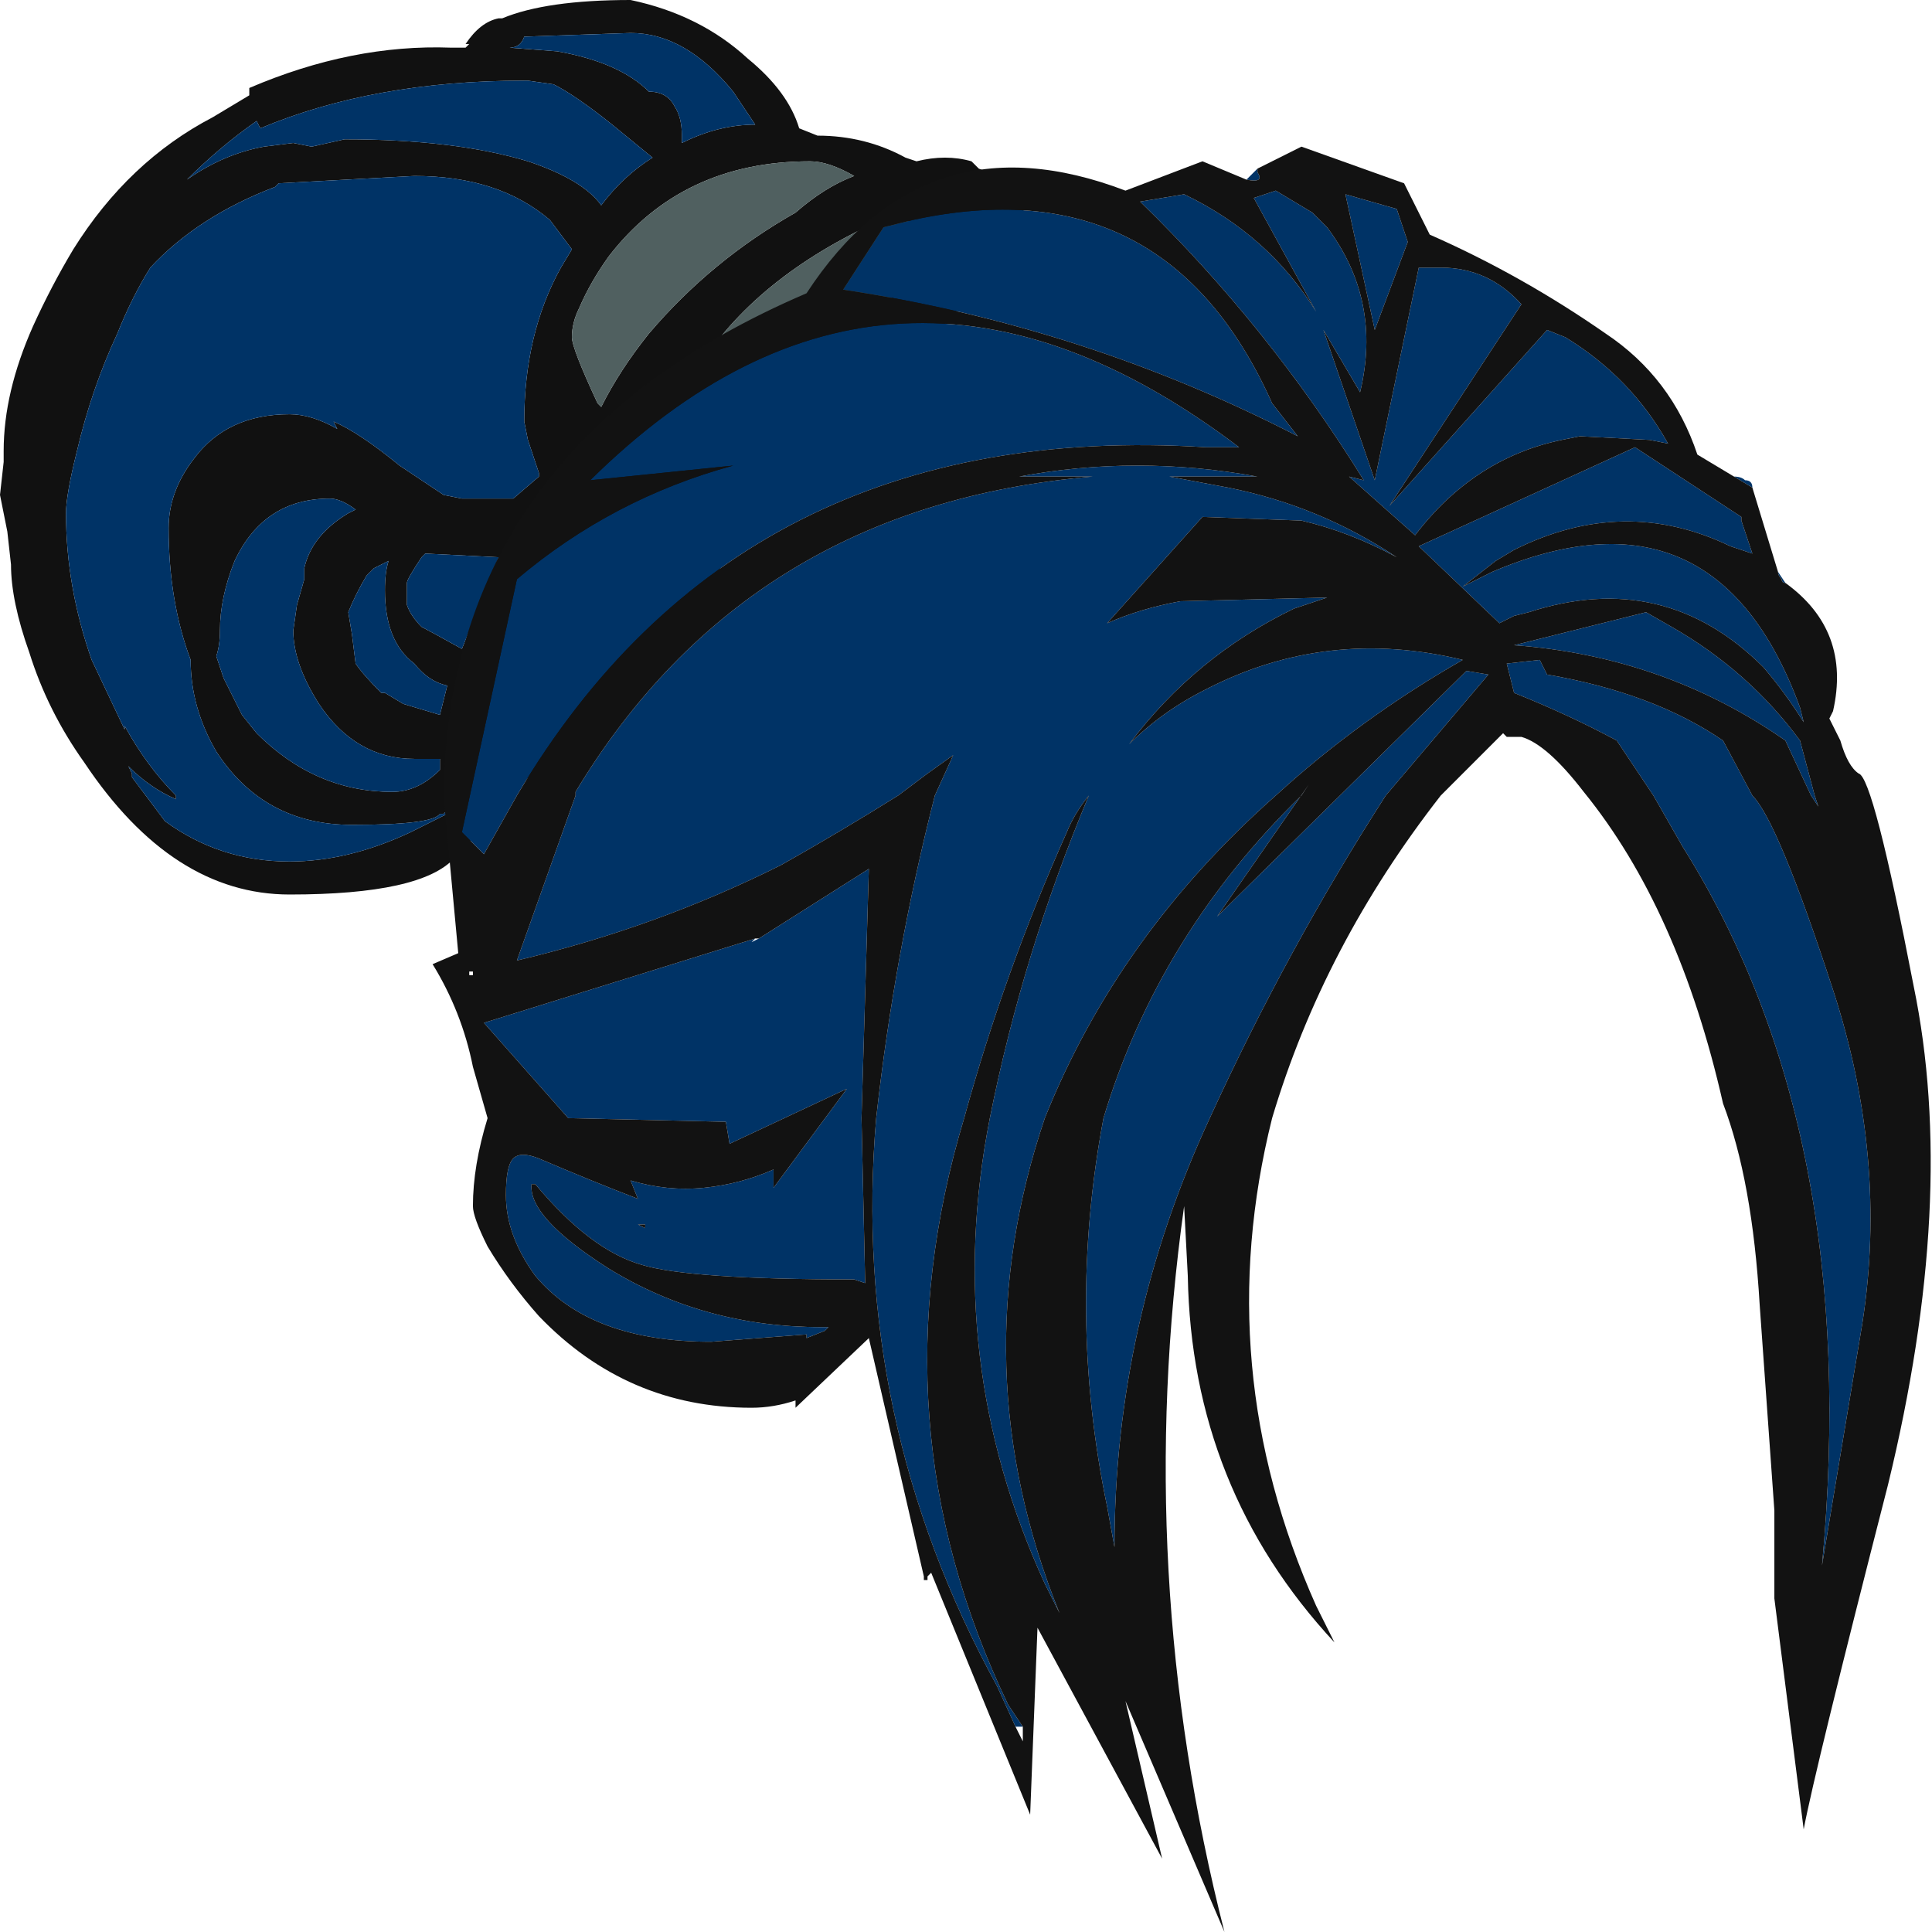 <?xml version="1.0" encoding="UTF-8" standalone="no"?>
<svg xmlns:ffdec="https://www.free-decompiler.com/flash" xmlns:xlink="http://www.w3.org/1999/xlink" ffdec:objectType="shape" height="26.35px" width="26.35px" xmlns="http://www.w3.org/2000/svg">
  <g transform="matrix(1.0, 0.0, 0.0, 1.0, 20.3, 16.6)">
    <path d="M-9.15 -14.75 Q-8.5 -14.75 -7.95 -14.45 L-7.8 -14.4 Q-7.4 -14.5 -7.05 -14.4 L-6.95 -14.3 Q-6.4 -14.1 -6.25 -13.45 L-14.1 -4.9 Q-14.55 -4.4 -16.35 -4.4 -17.95 -4.4 -19.15 -6.2 -19.65 -6.9 -19.9 -7.7 -20.15 -8.4 -20.15 -8.9 L-20.2 -9.35 -20.3 -9.85 -20.25 -10.3 -20.25 -10.45 Q-20.25 -11.25 -19.85 -12.15 -19.6 -12.7 -19.3 -13.2 -18.55 -14.4 -17.4 -15.0 L-16.9 -15.3 -16.9 -15.4 Q-15.5 -16.0 -14.15 -15.95 L-13.95 -15.95 -13.9 -16.0 -13.95 -16.0 Q-13.75 -16.3 -13.5 -16.35 L-13.45 -16.35 Q-12.85 -16.6 -11.7 -16.6 -10.75 -16.4 -10.1 -15.8 -9.55 -15.35 -9.4 -14.85 L-9.15 -14.75 M-11.0 -14.65 Q-10.5 -14.9 -10.0 -14.9 L-10.3 -15.35 Q-10.95 -16.15 -11.7 -16.15 L-13.15 -16.1 Q-13.2 -15.95 -13.35 -15.95 L-12.7 -15.9 Q-11.85 -15.75 -11.45 -15.35 -11.2 -15.35 -11.1 -15.15 -11.0 -15.0 -11.0 -14.75 L-11.0 -14.65 M-9.25 -14.4 Q-11.0 -14.4 -12.0 -13.1 -12.25 -12.75 -12.4 -12.4 -12.5 -12.2 -12.5 -12.0 -12.5 -11.85 -12.15 -11.1 L-12.1 -11.05 Q-11.85 -11.55 -11.45 -12.05 -10.6 -13.05 -9.45 -13.7 -9.05 -14.05 -8.65 -14.2 -9.0 -14.4 -9.25 -14.4 M-16.6 -14.3 L-16.6 -14.3 M-16.8 -14.95 Q-17.3 -14.6 -17.75 -14.15 -17.25 -14.5 -16.7 -14.6 L-16.3 -14.65 -16.05 -14.6 -15.6 -14.7 Q-14.1 -14.7 -13.1 -14.4 -12.35 -14.15 -12.1 -13.8 -11.8 -14.2 -11.4 -14.45 L-11.95 -14.9 Q-12.45 -15.3 -12.75 -15.45 L-13.1 -15.5 -13.15 -15.5 Q-15.2 -15.5 -16.75 -14.85 L-16.8 -14.95 M-12.5 -13.2 L-12.8 -13.6 Q-13.5 -14.2 -14.65 -14.2 L-16.5 -14.1 -16.55 -14.05 Q-17.6 -13.65 -18.25 -12.95 -18.5 -12.55 -18.7 -12.05 -19.05 -11.3 -19.25 -10.45 -19.4 -9.85 -19.4 -9.6 -19.4 -8.6 -19.05 -7.6 L-18.6 -6.65 -18.6 -6.7 Q-18.3 -6.15 -17.9 -5.75 L-17.9 -5.7 Q-18.25 -5.85 -18.55 -6.15 L-18.5 -6.05 -18.5 -6.0 -18.05 -5.4 Q-17.3 -4.85 -16.35 -4.85 -15.55 -4.85 -14.7 -5.25 L-14.2 -5.5 -14.2 -5.55 -14.25 -5.5 -14.3 -5.5 Q-14.4 -5.35 -15.5 -5.35 -16.7 -5.35 -17.35 -6.35 -17.7 -6.95 -17.7 -7.6 -18.0 -8.4 -18.0 -9.4 -18.0 -9.9 -17.65 -10.35 -17.2 -10.95 -16.35 -10.95 -16.05 -10.95 -15.7 -10.75 L-15.75 -10.85 Q-15.4 -10.7 -14.85 -10.25 L-14.25 -9.85 -14.0 -9.8 -13.3 -9.8 -12.95 -10.1 -12.95 -10.15 -13.1 -10.6 -13.15 -10.85 Q-13.15 -12.05 -12.65 -12.95 L-12.5 -13.2 M-14.55 -9.0 Q-14.75 -8.7 -14.75 -8.65 L-14.75 -8.35 Q-14.7 -8.2 -14.55 -8.05 -14.45 -8.0 -14.0 -7.75 L-13.5 -9.0 -14.5 -9.05 -14.55 -9.0 M-15.2 -8.85 L-15.3 -8.75 Q-15.45 -8.5 -15.55 -8.25 L-15.5 -7.95 -15.45 -7.55 Q-15.35 -7.4 -15.1 -7.15 L-15.05 -7.15 -14.8 -7.0 -14.3 -6.85 -14.2 -7.25 Q-14.45 -7.3 -14.65 -7.55 -15.05 -7.85 -15.05 -8.55 -15.05 -8.8 -15.0 -8.95 L-15.2 -8.85 M-15.45 -9.65 Q-15.65 -9.8 -15.8 -9.8 -16.7 -9.8 -17.1 -8.95 -17.3 -8.45 -17.3 -8.0 -17.3 -7.8 -17.35 -7.65 L-17.25 -7.35 -17.0 -6.85 -16.8 -6.6 Q-16.0 -5.8 -14.95 -5.8 -14.6 -5.8 -14.3 -6.1 L-14.3 -6.25 -14.65 -6.25 Q-15.45 -6.25 -15.95 -7.0 -16.3 -7.55 -16.3 -8.0 L-16.25 -8.35 -16.15 -8.7 -16.15 -8.85 Q-16.05 -9.3 -15.55 -9.6 L-15.45 -9.65 M-7.05 -12.9 L-8.05 -13.7 Q-9.85 -12.95 -10.7 -11.7 L-7.05 -12.9" fill="#111111" fill-rule="evenodd" stroke="none"/>
    <path d="M-11.0 -14.65 L-11.0 -14.75 Q-11.0 -15.0 -11.1 -15.15 -11.2 -15.35 -11.45 -15.35 -11.85 -15.75 -12.7 -15.9 L-13.35 -15.95 Q-13.2 -15.95 -13.15 -16.1 L-11.7 -16.15 Q-10.95 -16.15 -10.3 -15.35 L-10.0 -14.9 Q-10.5 -14.9 -11.0 -14.65 M-15.45 -9.65 L-15.55 -9.6 Q-16.05 -9.3 -16.15 -8.85 L-16.15 -8.7 -16.25 -8.35 -16.3 -8.0 Q-16.3 -7.55 -15.95 -7.0 -15.45 -6.25 -14.65 -6.25 L-14.3 -6.25 -14.3 -6.1 Q-14.6 -5.8 -14.95 -5.8 -16.0 -5.8 -16.8 -6.6 L-17.0 -6.85 -17.25 -7.35 -17.35 -7.65 Q-17.3 -7.8 -17.3 -8.0 -17.3 -8.45 -17.1 -8.95 -16.7 -9.8 -15.8 -9.8 -15.65 -9.8 -15.45 -9.65 M-15.2 -8.85 L-15.0 -8.95 Q-15.05 -8.8 -15.05 -8.55 -15.05 -7.85 -14.65 -7.55 -14.45 -7.3 -14.2 -7.25 L-14.3 -6.85 -14.8 -7.0 -15.05 -7.15 -15.1 -7.15 Q-15.35 -7.4 -15.45 -7.55 L-15.5 -7.95 -15.55 -8.25 Q-15.45 -8.5 -15.3 -8.75 L-15.2 -8.85 M-14.55 -9.0 L-14.5 -9.05 -13.5 -9.0 -14.0 -7.75 Q-14.45 -8.0 -14.55 -8.05 -14.7 -8.2 -14.75 -8.35 L-14.75 -8.65 Q-14.75 -8.7 -14.55 -9.0 M-12.5 -13.2 L-12.65 -12.95 Q-13.15 -12.05 -13.15 -10.85 L-13.1 -10.6 -12.95 -10.15 -12.95 -10.1 -13.3 -9.8 -14.0 -9.8 -14.25 -9.85 -14.85 -10.25 Q-15.4 -10.7 -15.75 -10.85 L-15.7 -10.75 Q-16.05 -10.95 -16.35 -10.95 -17.2 -10.95 -17.65 -10.35 -18.0 -9.9 -18.0 -9.4 -18.0 -8.4 -17.7 -7.6 -17.7 -6.95 -17.35 -6.35 -16.7 -5.35 -15.5 -5.35 -14.4 -5.35 -14.3 -5.5 L-14.25 -5.5 -14.2 -5.55 -14.2 -5.5 -14.7 -5.25 Q-15.55 -4.85 -16.35 -4.85 -17.3 -4.85 -18.05 -5.4 L-18.5 -6.0 -18.5 -6.05 -18.55 -6.15 Q-18.25 -5.85 -17.9 -5.7 L-17.9 -5.75 Q-18.3 -6.15 -18.6 -6.7 L-18.6 -6.65 -19.05 -7.6 Q-19.4 -8.6 -19.4 -9.6 -19.4 -9.85 -19.25 -10.45 -19.05 -11.3 -18.7 -12.05 -18.5 -12.55 -18.25 -12.95 -17.6 -13.65 -16.55 -14.05 L-16.5 -14.1 -14.65 -14.2 Q-13.5 -14.2 -12.8 -13.6 L-12.5 -13.2 M-16.8 -14.95 L-16.75 -14.85 Q-15.2 -15.5 -13.15 -15.5 L-13.1 -15.5 -12.75 -15.45 Q-12.45 -15.3 -11.95 -14.9 L-11.4 -14.45 Q-11.8 -14.2 -12.1 -13.8 -12.35 -14.15 -13.1 -14.4 -14.1 -14.7 -15.6 -14.7 L-16.05 -14.6 -16.3 -14.65 -16.7 -14.6 Q-17.25 -14.5 -17.75 -14.15 -17.3 -14.6 -16.8 -14.95" fill="#003366" fill-rule="evenodd" stroke="none"/>
    <path d="M-9.25 -14.4 Q-9.0 -14.4 -8.65 -14.2 -9.05 -14.05 -9.45 -13.7 -10.6 -13.05 -11.45 -12.05 -11.85 -11.55 -12.1 -11.05 L-12.15 -11.1 Q-12.5 -11.85 -12.5 -12.0 -12.5 -12.2 -12.4 -12.4 -12.25 -12.75 -12.0 -13.1 -11.0 -14.4 -9.25 -14.4 M-7.05 -12.9 L-10.7 -11.7 Q-9.85 -12.95 -8.05 -13.7 L-7.05 -12.9" fill="#506060" fill-rule="evenodd" stroke="none"/>
    <path d="M3.45 -9.5 L3.6 -9.05 3.3 -9.15 Q1.85 -9.85 0.35 -9.1 L0.1 -8.95 -0.35 -8.6 0.05 -8.8 Q3.1 -10.1 4.25 -6.95 L4.3 -6.75 Q4.05 -7.15 3.75 -7.5 2.4 -8.85 0.55 -8.25 L0.35 -8.2 0.15 -8.1 -0.95 -9.15 2.0 -10.5 3.45 -9.55 3.45 -9.5 M0.8 -12.1 L1.05 -12.0 Q1.95 -11.45 2.45 -10.55 L2.2 -10.6 1.25 -10.65 1.0 -10.6 Q-0.2 -10.35 -1.0 -9.3 L-1.9 -10.1 -1.7 -10.05 Q-3.0 -12.15 -4.75 -13.85 L-4.15 -13.95 Q-3.0 -13.4 -2.35 -12.35 L-3.2 -13.9 -2.9 -14.0 -2.4 -13.7 -2.2 -13.5 Q-1.45 -12.5 -1.75 -11.25 L-2.25 -12.1 -1.55 -10.05 -0.95 -12.95 -0.65 -12.95 Q0.0 -12.95 0.45 -12.45 L-1.35 -9.7 0.8 -12.1 M3.6 -9.95 L3.35 -10.1 Q3.45 -10.1 3.5 -10.05 3.6 -10.05 3.6 -9.95 M2.15 -8.25 L2.5 -8.05 Q3.55 -7.45 4.25 -6.5 L4.45 -5.75 4.5 -5.6 4.4 -5.75 4.05 -6.5 Q2.4 -7.65 0.35 -7.8 L2.15 -8.25 M0.25 -7.55 L0.7 -7.6 0.8 -7.4 Q2.25 -7.15 3.2 -6.5 L3.6 -5.75 Q3.95 -5.4 4.7 -3.1 5.45 -0.8 5.1 1.45 L4.55 4.75 Q5.1 -1.15 2.65 -5.05 L2.25 -5.75 1.75 -6.5 Q1.1 -6.85 0.35 -7.15 L0.25 -7.55 M-3.15 -14.3 L-3.15 -14.25 Q-3.05 -14.1 -3.3 -14.15 L-3.15 -14.3 M4.05 -8.65 Q4.0 -8.65 4.0 -8.7 3.95 -8.75 3.95 -8.8 L4.05 -8.65 M-6.45 6.95 L-6.7 6.4 Q-8.7 2.75 -8.35 -1.35 -8.1 -3.6 -7.55 -5.75 L-7.3 -6.3 -7.65 -6.05 -8.05 -5.75 Q-8.85 -5.25 -9.65 -4.8 -11.35 -3.95 -13.25 -3.5 L-12.45 -5.75 -12.45 -5.8 Q-10.1 -9.7 -5.4 -10.1 L-6.4 -10.1 Q-4.8 -10.4 -3.15 -10.1 L-4.35 -10.1 -3.55 -9.95 Q-2.3 -9.7 -1.25 -9.0 -1.9 -9.35 -2.55 -9.5 L-3.9 -9.55 -5.2 -8.1 Q-4.75 -8.3 -4.2 -8.4 L-2.2 -8.45 -2.65 -8.3 Q-4.0 -7.65 -4.9 -6.45 -4.45 -6.9 -3.85 -7.2 -2.2 -8.05 -0.35 -7.6 -1.75 -6.8 -2.9 -5.75 -5.05 -3.85 -6.05 -1.35 -7.2 2.05 -5.85 5.4 L-6.05 5.0 Q-7.45 1.95 -6.8 -1.35 -6.35 -3.6 -5.45 -5.75 L-5.45 -5.75 Q-5.65 -5.5 -5.75 -5.25 -6.6 -3.35 -7.15 -1.35 -8.4 2.8 -6.55 6.65 L-6.35 6.95 -6.45 6.95 M-13.7 -4.95 L-14.0 -5.25 -13.25 -8.7 Q-11.95 -9.8 -10.3 -10.25 L-12.25 -10.05 Q-8.15 -14.1 -3.4 -10.5 L-3.85 -10.5 Q-10.2 -10.9 -13.25 -5.75 L-13.7 -4.95 M-9.95 -3.8 L-8.45 -4.75 -8.55 -1.35 -8.5 0.9 -8.65 0.85 Q-10.9 0.85 -11.55 0.65 -12.25 0.45 -13.0 -0.45 L-13.05 -0.45 Q-13.1 0.0 -12.0 0.7 -10.7 1.5 -9.1 1.5 L-9.0 1.5 -9.05 1.55 -9.3 1.65 -9.3 1.6 -10.6 1.7 Q-12.25 1.7 -13.0 0.8 -13.4 0.25 -13.4 -0.3 -13.4 -0.7 -13.3 -0.8 -13.2 -0.9 -12.95 -0.8 -12.25 -0.5 -11.6 -0.25 L-11.7 -0.5 Q-11.2 -0.35 -10.7 -0.4 -10.2 -0.45 -9.75 -0.65 L-9.75 -0.4 -8.75 -1.75 -10.35 -1.0 -10.4 -1.3 -12.55 -1.35 -13.7 -2.65 -10.0 -3.8 -10.05 -3.75 -9.95 -3.8 M-2.45 -5.9 L-3.7 -4.1 -0.3 -7.45 0.0 -7.4 -1.4 -5.75 Q-2.75 -3.65 -3.8 -1.35 -5.1 1.45 -5.1 4.5 L-5.2 3.95 Q-5.75 1.3 -5.25 -1.35 -4.5 -3.85 -2.55 -5.75 L-2.45 -5.9 M-2.95 -11.1 L-2.6 -10.65 Q-5.5 -12.15 -8.8 -12.65 L-8.25 -13.5 -7.85 -13.6 Q-4.4 -14.35 -2.95 -11.1 M-1.25 -13.75 L-1.1 -13.3 -1.55 -12.1 -1.95 -13.95 -1.25 -13.75 M-11.5 0.1 L-11.6 0.1 -11.5 0.15 -11.5 0.1" fill="#003366" fill-rule="evenodd" stroke="none"/>
    <path d="M0.8 -12.1 L-1.35 -9.7 0.45 -12.45 Q0.0 -12.95 -0.65 -12.95 L-0.95 -12.95 -1.55 -10.05 -2.25 -12.1 -1.75 -11.25 Q-1.45 -12.5 -2.2 -13.5 L-2.4 -13.7 -2.9 -14.0 -3.2 -13.9 -2.35 -12.35 Q-3.0 -13.4 -4.15 -13.95 L-4.75 -13.85 Q-3.0 -12.15 -1.7 -10.05 L-1.9 -10.1 -1.0 -9.3 Q-0.2 -10.35 1.0 -10.6 L1.25 -10.65 2.2 -10.6 2.45 -10.55 Q1.95 -11.45 1.05 -12.0 L0.8 -12.1 M3.45 -9.55 L2.0 -10.5 -0.95 -9.15 0.15 -8.1 0.35 -8.2 0.55 -8.25 Q2.4 -8.85 3.75 -7.5 4.05 -7.15 4.3 -6.75 L4.25 -6.95 Q3.1 -10.1 0.05 -8.8 L-0.35 -8.6 0.1 -8.95 0.35 -9.1 Q1.85 -9.85 3.3 -9.15 L3.6 -9.05 3.45 -9.5 3.45 -9.55 M0.25 -7.55 L0.35 -7.15 Q1.1 -6.85 1.75 -6.5 L2.25 -5.75 2.65 -5.05 Q5.1 -1.15 4.55 4.75 L5.1 1.45 Q5.45 -0.8 4.7 -3.1 3.95 -5.4 3.6 -5.75 L3.2 -6.5 Q2.25 -7.15 0.8 -7.4 L0.7 -7.6 0.25 -7.55 M2.15 -8.25 L0.35 -7.8 Q2.4 -7.65 4.05 -6.5 L4.4 -5.75 4.5 -5.6 4.45 -5.75 4.25 -6.5 Q3.55 -7.45 2.5 -8.05 L2.15 -8.25 M3.35 -10.1 L3.6 -9.95 3.95 -8.8 Q3.95 -8.75 4.0 -8.7 4.0 -8.65 4.05 -8.65 4.95 -8.0 4.7 -6.9 L4.65 -6.8 4.8 -6.5 Q4.9 -6.15 5.05 -6.05 5.25 -6.0 5.8 -3.15 6.4 -0.25 5.45 3.65 4.45 7.55 4.3 8.35 L3.9 5.2 3.9 4.0 3.7 1.2 Q3.6 -0.5 3.2 -1.55 2.6 -4.2 1.3 -5.8 0.8 -6.45 0.45 -6.55 L0.25 -6.55 0.2 -6.6 -0.65 -5.75 Q-2.25 -3.7 -2.95 -1.35 -3.8 2.05 -2.35 5.3 L-2.1 5.8 Q-4.05 3.7 -4.1 0.8 L-4.15 -0.15 Q-4.85 4.85 -3.6 9.75 L-4.95 6.6 -4.45 8.75 -6.15 5.6 -6.25 8.15 -7.6 4.85 -7.65 4.9 -7.65 4.95 -7.7 4.95 -7.7 4.9 -8.45 1.65 -9.45 2.6 -9.45 2.5 Q-9.75 2.6 -10.05 2.6 -11.75 2.6 -12.95 1.35 -13.35 0.9 -13.65 0.4 -13.85 0.0 -13.85 -0.15 -13.85 -0.7 -13.65 -1.35 L-13.85 -2.05 Q-14.0 -2.8 -14.4 -3.45 L-14.05 -3.6 -14.25 -5.75 Q-14.2 -10.5 -9.3 -12.6 -7.7 -15.05 -4.95 -14.0 L-3.9 -14.4 -3.3 -14.15 Q-3.05 -14.1 -3.15 -14.25 L-3.15 -14.3 -2.55 -14.6 -1.15 -14.1 -0.8 -13.4 Q0.45 -12.85 1.6 -12.05 2.5 -11.45 2.85 -10.4 L3.35 -10.1 M-6.35 6.95 L-6.55 6.65 Q-8.4 2.8 -7.15 -1.35 -6.6 -3.35 -5.75 -5.25 -5.65 -5.5 -5.45 -5.75 L-5.45 -5.75 Q-6.35 -3.6 -6.8 -1.35 -7.45 1.95 -6.05 5.0 L-5.85 5.4 Q-7.2 2.05 -6.05 -1.35 -5.05 -3.85 -2.9 -5.75 -1.75 -6.8 -0.35 -7.6 -2.2 -8.05 -3.85 -7.2 -4.45 -6.9 -4.9 -6.45 -4.0 -7.65 -2.65 -8.3 L-2.2 -8.45 -4.2 -8.4 Q-4.75 -8.3 -5.2 -8.1 L-3.9 -9.55 -2.55 -9.5 Q-1.9 -9.35 -1.25 -9.0 -2.3 -9.7 -3.55 -9.95 L-4.35 -10.1 -3.15 -10.1 Q-4.8 -10.4 -6.4 -10.1 L-5.4 -10.1 Q-10.1 -9.7 -12.45 -5.8 L-12.45 -5.75 -13.25 -3.5 Q-11.35 -3.95 -9.65 -4.8 -8.85 -5.25 -8.05 -5.75 L-7.65 -6.05 -7.3 -6.3 -7.55 -5.75 Q-8.1 -3.6 -8.35 -1.35 -8.7 2.75 -6.7 6.4 L-6.45 6.95 -6.35 7.15 -6.35 6.95 M-13.7 -4.95 L-13.25 -5.75 Q-10.2 -10.9 -3.85 -10.5 L-3.4 -10.5 Q-8.15 -14.1 -12.25 -10.05 L-10.3 -10.25 Q-11.95 -9.8 -13.25 -8.7 L-14.0 -5.25 -13.7 -4.95 M-13.85 -3.35 L-13.9 -3.35 -13.9 -3.3 -13.85 -3.3 -13.85 -3.35 M-10.0 -3.8 L-13.7 -2.65 -12.55 -1.35 -10.4 -1.3 -10.35 -1.0 -8.75 -1.75 -9.75 -0.4 -9.75 -0.65 Q-10.2 -0.45 -10.7 -0.4 -11.2 -0.35 -11.7 -0.5 L-11.6 -0.25 Q-12.25 -0.5 -12.95 -0.8 -13.2 -0.9 -13.3 -0.8 -13.4 -0.7 -13.4 -0.3 -13.4 0.25 -13.0 0.8 -12.25 1.7 -10.6 1.7 L-9.3 1.6 -9.3 1.65 -9.05 1.55 -9.0 1.5 -9.1 1.5 Q-10.7 1.5 -12.0 0.7 -13.1 0.0 -13.05 -0.45 L-13.0 -0.45 Q-12.25 0.45 -11.55 0.65 -10.9 0.85 -8.65 0.85 L-8.5 0.9 -8.55 -1.35 -8.45 -4.75 -9.95 -3.8 -10.0 -3.8 M-1.25 -13.75 L-1.95 -13.95 -1.55 -12.1 -1.1 -13.3 -1.25 -13.75 M-2.95 -11.1 Q-4.4 -14.35 -7.85 -13.6 L-8.25 -13.5 -8.8 -12.65 Q-5.5 -12.15 -2.6 -10.65 L-2.95 -11.1 M-2.45 -5.9 L-2.55 -5.75 Q-4.5 -3.85 -5.25 -1.35 -5.75 1.3 -5.2 3.95 L-5.1 4.5 Q-5.1 1.45 -3.8 -1.35 -2.75 -3.65 -1.4 -5.75 L0.0 -7.4 -0.3 -7.45 -3.7 -4.1 -2.45 -5.9 M-11.5 0.1 L-11.5 0.15 -11.6 0.1 -11.5 0.1" fill="#121212" fill-rule="evenodd" stroke="none"/>
  </g>
</svg>
